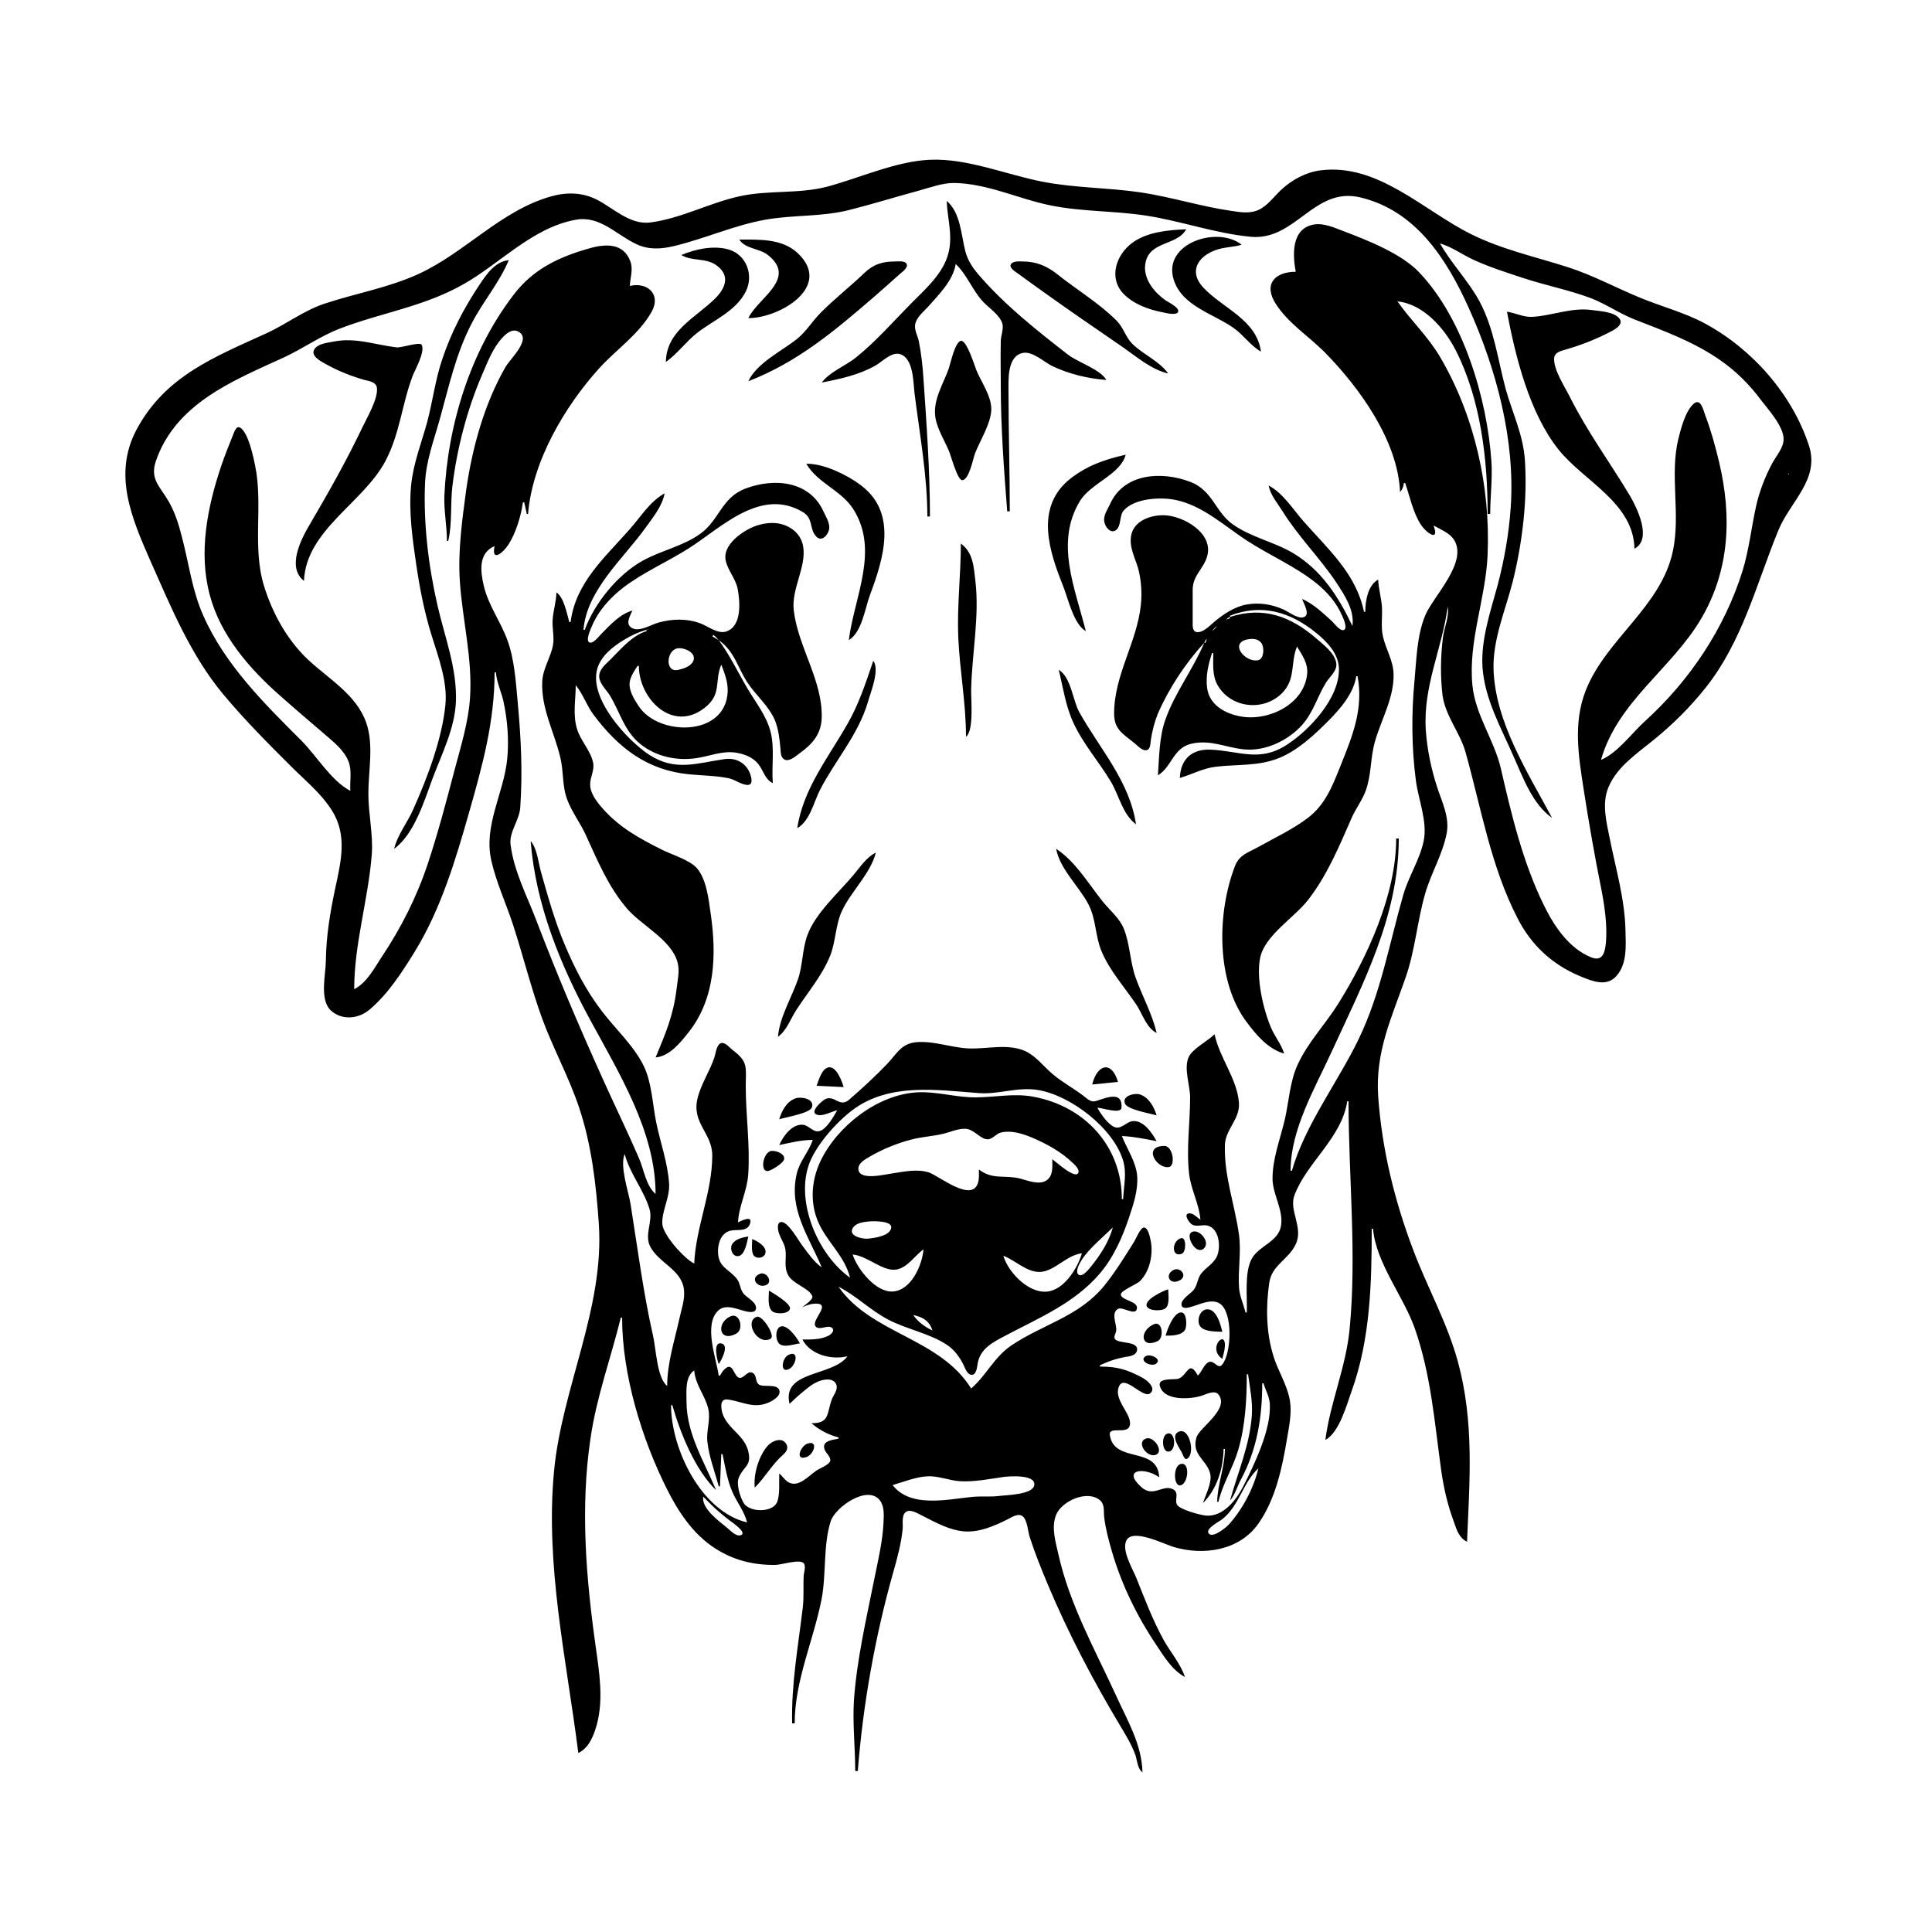 <?xml version="1.0" encoding="UTF-8"?>
<svg xmlns="http://www.w3.org/2000/svg" xmlns:xlink="http://www.w3.org/1999/xlink" width="1500pt" height="1500pt" viewBox="0 0 1500 1500" version="1.1">
<g id="surface1">
<path style=" stroke:none;fill-rule:nonzero;fill:rgb(0%,0%,0%);fill-opacity:1;" d="M 384 522 L 385 522 C 385.688 530 389.312 537.285 390.984 545 C 394 559.172 395.215 574.531 393.828 589 C 391.277 615.727 375.297 640.617 381.426 668 C 385.23 685.004 392.93 701.43 398.328 718 C 406.227 742.23 412.27 767.043 421 791 C 429.629 814.391 441.762 836.344 449.645 860 C 459.328 889.047 462.832 919.633 464.91 950 C 469.402 1015.566 436.309 1077.516 430.172 1142 C 423.184 1215.363 439.844 1288.551 449 1361 C 457.332 1357.102 461 1347.449 463.359 1339 C 468.629 1319.477 465.348 1298.676 462.574 1279 C 455 1225.367 450.461 1170.832 458.426 1117 C 463 1085.016 474.297 1054.277 482 1023 L 483 1023 C 483 1067.086 498.188 1117 517.754 1156 C 526.617 1173.727 538 1191 555 1202 C 569.34 1211.348 584.996 1215.199 602 1215 C 606.312 1215 621 1210.262 623.969 1213.645 C 625.887 1216 624.27 1220.352 624 1223 C 623.52 1231.359 624.281 1239.656 623.285 1248 C 619.621 1278.645 614.363 1307.098 615 1338 L 617 1338 C 617 1305 631.422 1274.078 637.801 1242 C 641.656 1222.613 638.977 1199.492 644.992 1181 C 648.539 1170.102 673.867 1152.277 683.297 1165.105 C 686.723 1169.766 686.199 1176.523 685.961 1182 C 685.328 1196.414 681.82 1211 679 1225 C 672.699 1256.508 665.289 1288 663 1320 C 661.84 1338.266 664 1356.711 664 1375 L 666 1375 C 670 1323.234 679.531 1270 693.711 1220 C 696.75 1209.289 699.754 1198.113 700.828 1187 C 701.199 1183.168 699.734 1176.387 703.434 1173.789 C 706.863 1171.379 712.883 1175.227 716 1176.758 C 726.426 1182 737 1188.098 749 1189 C 760.648 1189.707 771.824 1184.824 782 1179.754 C 785.32 1178.098 790.883 1174.203 794.297 1177.527 C 797.914 1181.047 798 1189.328 799.672 1194 C 803.648 1206.203 808.457 1218.164 813.426 1230 C 829.492 1268.297 849 1305.402 870.398 1341 C 874.641 1348.066 878.926 1355.188 881.656 1363 C 883 1367.266 883.199 1373.316 887 1376 C 886.551 1354.215 875 1335.242 866.309 1316 C 850 1280.492 830.371 1245.465 821.793 1207 C 819.57 1197.039 816 1186 820 1176 C 824.402 1165.445 843.898 1156.562 853.852 1164.652 C 857.977 1168.008 856.711 1173.328 857.285 1178 C 858.414 1187.18 860.836 1196.145 863.426 1205 C 870.855 1230.402 882.906 1255.098 897.672 1277 C 903.648 1286 910.285 1297 920 1302 C 916.336 1291.254 908.715 1282.828 903.312 1273 C 894.863 1257.621 888.695 1241.246 882.199 1225 C 879.359 1218 870.656 1203.703 874.523 1196 C 879.281 1186.387 903.75 1198.812 911 1201 C 934.277 1208 962.168 1204 976.957 1183 C 990.348 1164.051 995.492 1139.48 999.246 1117 C 1000.816 1107.59 1003 1097.547 1001.562 1088 C 999.539 1075.059 992 1064.363 988.438 1052 C 983 1034.172 982.777 1014.293 985.43 996 C 987.469 982 1000.461 978 1006 966 C 1012.188 953.094 1000.559 939.824 1004.996 928 C 1014.598 902.402 1041.73 883.504 1046 855 L 1047 855 C 1047 913.75 1053.488 973.57 1047.828 1032 C 1044.977 1061.473 1032.754 1089 1029 1118 C 1039.879 1112.035 1045.43 1091.066 1049.414 1080 C 1063.898 1039.77 1065 996.23 1065 954 L 1066 954 C 1068.316 980.539 1089.445 1006.121 1098.309 1031 C 1111 1067.078 1113.66 1103.52 1118.871 1141 C 1120.84 1155.172 1123.93 1168.582 1128.949 1182 C 1131 1188 1133 1194.102 1139 1197 C 1141 1149.289 1144.691 1104 1131.848 1057 C 1123.66 1027.094 1108.402 1000 1097.426 971 C 1082.699 932.285 1072.926 892.402 1070 851 C 1067.734 816.59 1080.309 790.531 1091.305 759 C 1098.629 738.004 1100.332 715.355 1106.426 694 C 1111 678 1120 663.527 1123.195 647 C 1125.594 634.465 1119.512 622.637 1115.746 611 C 1111.188 597 1108 581.777 1107 567 C 1104.742 532.738 1119.562 504 1124 471 C 1125.289 478.758 1121.254 487.23 1120.285 495 C 1118.441 509.812 1118.203 525.191 1120 540 C 1122.258 556 1133.551 568.746 1137.844 584 C 1150 627.387 1157.383 672.559 1178.258 713 C 1189 734 1205.297 749 1227 758 C 1235.977 761.715 1247 766.395 1254.785 758 C 1263.508 748.426 1262.289 734 1262 722 C 1261.457 698 1254.484 674.426 1249.801 651 C 1247.199 638.004 1243.434 623.777 1248.879 611 C 1255.641 595.137 1271 585 1284 574.391 C 1298.879 562.297 1312.25 549 1324.199 534 C 1352.715 498.211 1363.621 453.582 1380.602 412 C 1389.934 389.156 1413 372.371 1404.48 346 C 1391.527 306.254 1360.562 271.129 1324 251.309 C 1307.859 242.559 1289.887 238.016 1273 231 C 1254 223.148 1236.531 213.586 1217 207.344 C 1191.879 199.316 1165.738 193.598 1142 181.73 C 1105 163.289 1069.648 126.473 1025 132.289 C 1013.871 133.738 1003.191 139.562 995 147.094 C 989.312 152.32 984.191 159.805 977 163.031 C 970.25 166.059 963 164.742 956 163.73 C 932.383 160.324 909.586 153 886 149.426 C 860.406 145.641 834.453 146.008 809 141 C 780.93 135.477 750.93 122.773 722 124.039 C 695.684 125.191 667.41 138.152 642 145 C 620 150.621 597 147.539 575 152.211 C 551.258 157.23 529 169.613 505 172.711 C 489.309 174.727 476.859 162.066 464 155.32 C 452.59 149.332 440.234 149 428 152.43 C 388.902 163.41 361.273 196.035 325 212.691 C 301.672 223.402 276.238 227.719 252 235.75 C 235.895 241.082 222.312 251.68 207 258.691 C 166.926 277.039 128.715 291.668 106.309 333 C 87.266 368.133 102.328 402.5 117 436 C 132.953 471.762 147.992 508.625 173.285 539 C 190 559.098 208.477 577.566 227 596 C 237.699 606.648 249.355 616.086 257.562 629 C 269.969 648.52 264.695 669 260.211 690 C 256.25 708.629 253.223 727 252.996 746 C 252.867 757 247.887 776.277 257 784.66 C 265.719 792.484 278.605 791 287 783.785 C 301.457 771.539 312 755 321.938 739 C 342.508 705.461 353.719 667.535 364.422 630 C 374.746 593.785 384 560 384 522 M 1205 635 C 1186.379 600.02 1161 561 1159.594 520 C 1158.75 496.645 1169 473.348 1174.625 451 C 1182 421.121 1186 387.77 1183.91 357 C 1182.578 337.566 1174.219 320.504 1169 302 C 1162.91 279.199 1160 255.113 1148.691 234 C 1140 218 1126.988 204.773 1118 189 C 1127.262 191.668 1135.285 197.691 1144 201.691 C 1156.285 207.332 1169.191 211.414 1182 215.668 C 1199.492 221.477 1217.727 225 1235 231.426 C 1246.848 236 1257.223 243.344 1269 248 C 1307.559 263 1339.887 274.609 1366 309 C 1372 317 1384.789 330.59 1384.789 341 C 1384.789 347.746 1378.789 354.285 1375.781 360 C 1370.344 370.324 1365.941 381.602 1363.426 393 C 1359.719 409.785 1358 426.496 1352.973 443 C 1338.961 488.047 1311.77 528.539 1277 560.074 C 1266.684 569.434 1255.887 584.543 1243 590 C 1255.91 544.531 1297.996 519.297 1320.988 480 C 1343 442.34 1344.617 400.617 1334.766 359 C 1331.816 346.539 1328.344 334 1323.809 322 C 1322.508 318.562 1320.531 309 1315.207 313.297 C 1308.539 318.828 1305 333 1303 341 C 1296.266 369.27 1304.93 399.164 1298.789 428 C 1289.574 471.262 1247 496 1231.203 536 C 1221.246 561.137 1225.566 587.156 1229.574 613 C 1233.605 639 1238 664.176 1243.195 690 C 1245.82 703.383 1248 718.355 1246.828 732 C 1246 739.695 1244.27 747.008 1235 743.121 C 1217.918 736 1206.613 719 1198.758 703 C 1182.387 669.703 1173.602 633 1165.348 597 C 1160.203 574.586 1145.406 555.121 1143.172 532 C 1139.848 497.68 1153.477 465 1154.961 431 C 1157.273 378.172 1144.887 322.695 1117.988 277 C 1108.586 261.027 1095.477 249 1085 234 C 1105.195 236.023 1121.652 255.105 1130.242 272 C 1149.672 310.199 1155 356.723 1155 399 L 1157 399 C 1157 385.332 1158.848 371.707 1157.91 358 C 1154.57 309.219 1136 247.059 1101.574 211.172 C 1087.715 196.73 1061.543 186.484 1043 179.426 C 1035.906 176.723 1027.766 173 1020 174.328 C 1002.461 177.469 1003.555 198 1006 211 C 989.785 211.004 980.672 220.664 990.551 236 C 1000.387 251.277 1016.453 261.215 1028.984 274 C 1055.629 301.18 1085.289 342.238 1087 382 C 1088.953 379.77 1089.539 378 1090 375 L 1091 375 C 1094.531 385.438 1097 397.617 1102.949 407 C 1107.191 413.758 1117.961 421.266 1113 408 C 1117.879 410.703 1124.914 413.613 1128.273 418.184 C 1141 435.645 1112.535 463 1106.453 478 C 1099.941 494.074 1099.789 512.004 1098.172 529 C 1095.762 554.297 1095.969 580.801 1099.281 606 C 1101.23 620.812 1108.469 638.203 1105.332 653 C 1102.223 667.652 1093.535 680.598 1089.426 695 C 1078.66 732.727 1071.969 771.395 1054.742 807 C 1038.629 840.301 1013.266 873.363 1003 909 L 1002 909 C 1002 877 1020.68 845.34 1033.691 817 C 1058.219 763.582 1086 711.242 1086 651 L 1084 651 C 1083.973 694.5 1061.66 742.828 1039.188 779 C 1029 795.363 1015.297 809.27 1007.312 827 C 1001.418 840.082 1000.699 855.129 997.574 869 C 994 884.285 987.711 900.094 988 916 C 988.445 928 996.723 940 994.527 952 C 992.305 964.215 977.812 967 972 977 C 965.918 987.82 968.523 1007 968 1019 L 967 1019 C 965.477 1012.566 962.559 1006.707 962 1000 C 961 986 963.898 972.109 961.867 958 C 958.496 934.551 950.301 913.051 951 889 C 951.383 876.59 962.949 869.016 961.906 856 C 960.418 837.395 946.773 821.234 943 803 C 937.797 808.199 925.41 814.461 922.742 821.043 C 919 830 924 842.703 924 852 C 924 871.727 921 891.348 923.176 911 C 924.52 923.363 931 934.504 932 947 C 929.684 945.426 926.23 941.66 923.191 942.035 C 918.434 942.625 923.391 949.211 925 950.395 C 929 953.098 933.699 950.324 937.984 951.656 C 946.574 954.328 947.918 967.781 944.992 975 C 942.535 981.059 936.207 984 932.43 989.004 C 929.539 993 929.676 998.008 926.57 1001.715 C 924.254 1004.484 916 1009.281 917.461 1013.668 C 918.383 1016.617 923 1015.113 925 1014.57 C 931.48 1012.797 940.398 1008 946.895 1012 C 957.438 1018.539 956.223 1051 948.789 1059.621 C 945.668 1063.258 942.789 1056.305 939 1057.348 C 935 1058.461 933 1065.352 930 1068 C 923 1055 921.863 1068.188 914.891 1070.426 C 911.641 1071.473 898.703 1069.398 900.496 1076.039 C 903.715 1088 924.488 1086.375 933 1083.641 C 936.301 1082.582 943 1079 945.973 1082.602 C 954.953 1094.023 931.285 1108.203 928.941 1116 C 924.875 1129.543 936.852 1133.27 939.551 1144.004 C 941.312 1151.004 936 1160.449 934 1167 C 944.867 1156.035 949.684 1140.355 950 1125 L 951 1125 C 950.961 1139 945.285 1152.148 945 1166 L 946 1166 C 949.223 1152.086 957.211 1139.715 961.277 1126 C 966.855 1107.203 968 1086.48 968 1067 L 969 1067 C 970.457 1077.824 972.668 1088 971.91 1099 C 970.352 1121.727 961 1143.305 955 1165 C 958.836 1160.656 960.547 1154.141 963.309 1149 C 975.973 1125.43 980 1100.41 980 1074 L 981 1074 C 982.527 1079.344 985.574 1084.348 985.891 1090 C 987 1109.809 974 1136.758 965.242 1154 C 959.871 1164.559 949.531 1178.043 936 1176.66 C 931.562 1176.207 916.527 1172.148 914 1168.484 C 911.516 1164.758 915.977 1159 910.773 1156.273 C 902.75 1152.164 895.402 1163 886.184 1154.609 C 870.359 1140.465 889.32 1139 900 1147 C 898.867 1122.238 865 1136.676 861.656 1114.109 C 860.637 1107.277 874.277 1113.355 876.785 1107.773 C 880.711 1099.016 863.742 1087.242 868.895 1076.164 C 873.297 1066.695 887.91 1087 893.383 1081.469 C 897.66 1077.238 890.211 1071.414 887 1069.68 C 875.199 1063.297 867.367 1061 854 1061 L 854 1060 C 862 1056.234 868.262 1054.328 877 1053 C 879.262 1052.473 881.957 1051.422 882.652 1049 C 885 1040.48 867.395 1043.766 865.441 1039.258 C 864.656 1037.445 866.434 1035 866.637 1033 C 867.176 1028.199 862.184 1019.129 868.227 1016.133 C 871.535 1014.492 881 1021.336 882.539 1016.68 C 884.715 1010.02 870.207 1009.801 870.207 1005 C 870.207 1002.012 882.598 997.047 884.895 994.816 C 892.789 987.156 895.574 973.52 893.332 963 C 892.844 960.707 891.422 953.055 888.176 953.055 C 885.328 953.055 881.898 962 880.574 964 C 873.371 975.57 866 987.402 857.539 998 C 837.801 1022.328 809.758 1028 785 1044.746 C 771.789 1053.738 765.578 1068.148 754 1078 C 729.312 1038.488 676.652 1035.824 651 999 C 664.891 1006 676 1017.566 690 1024.742 C 704.359 1032.152 721.504 1035.156 735 1044 C 740.652 1047.656 744.672 1053.09 747.742 1059 C 749 1061.531 750.742 1067 754 1067.367 C 757.617 1068 758.52 1062.426 758.828 1060 C 760.469 1047.191 770.359 1042.395 781 1036.781 C 806.785 1023.176 834.281 1011.691 853.699 989 C 864.547 976.324 871.457 960.684 876.668 945 C 880 935 883.703 924 882.91 913 C 882 902 875 892.047 871 882 C 880 882.391 889 884.273 898 886 C 894.438 879.609 887.652 869.258 879 870.488 C 874.602 871.113 870.699 876.566 866 875.289 C 860.754 873.805 854.426 864.676 852 860 C 855.625 860.074 870.402 865.27 870.742 860 C 871.746 844.223 853.68 855.121 849 855.133 C 845.938 855.141 843.27 852.371 841 850.652 C 833.199 844.754 824.441 840.07 817 833.699 C 810 827.777 804.5 820 796 816.055 C 782.297 810 766.438 814.594 752 814 C 738.832 813.383 726.324 808.449 713 809.039 C 699.984 809.613 696.844 817.445 688.816 826 C 679.973 835.234 668.852 845.582 659 854 C 651.859 860 647.941 850.172 641 853.223 C 638.504 854.32 628 863.414 634.273 865.445 C 638.824 867 645.531 863.031 650 862 C 647.281 866.77 641.691 877 635.961 878.254 C 631.57 879.285 628 874.043 624 873.348 C 615.199 872 607.98 882.184 605 889 C 613.625 887.223 622 885.074 631 885 C 628 894.285 620.961 901.301 618.652 911 C 612 938.711 627.879 959.812 638 984 C 631.773 979.578 627.418 973.059 622.871 967 C 620 963.262 611.617 948 606.289 948.77 C 602.918 949.297 603.98 955 604.613 957 C 605.965 961.492 609 965.293 609.785 970 C 610.855 977.016 608.328 983.363 611.914 990 C 615.742 997.078 628.238 1000 630.652 1006.332 C 631.641 1009 624.609 1013.188 623 1015 C 624.68 1014.156 626.203 1013.414 628 1013 C 629.309 1012.57 630.668 1012.266 632 1012.18 C 646.816 1011.219 630 1024.41 633 1029.477 C 635.672 1033.723 642.863 1028 646 1031.027 C 648.57 1033.363 644.852 1036.277 642.953 1037.195 C 636.859 1040.148 629.59 1040 623 1040 C 629.285 1052 645.652 1056 658 1053 C 646.219 1069 606.77 1063.832 613 1090 C 617 1086 621.484 1082.078 626 1078.465 C 628.492 1076.469 631 1074.59 634 1073.137 C 638.203 1071.004 647.242 1069.016 649.352 1075.109 C 650.77 1079.195 646.859 1083.355 645.609 1087 C 641.836 1098 644 1105 630 1105 C 636 1110.199 643.254 1114 651 1116 L 651 1117 C 646 1118 637.238 1118.73 640.473 1126 C 641.5 1128.309 645.426 1131.613 644.539 1134.363 C 643.574 1137.352 636.5 1140 634 1141.672 C 628 1145.613 620 1155.289 612.184 1150.82 C 609.371 1149.234 607.488 1146.047 605 1144 C 604.746 1150 605.789 1161.809 602.973 1167 C 598.703 1174.598 581.777 1174.051 577.418 1167 C 574.645 1162.344 571.449 1152.398 573.605 1147.184 C 577.246 1138.363 583.707 1138.285 581 1127 C 577.707 1112.172 560 1107.734 560 1091.02 C 560.168 1087.824 561.793 1086.156 565 1086.574 C 575.91 1088 584.719 1093.824 596 1089.234 C 599.195 1088 605.812 1084.41 605.23 1080.133 C 604.359 1073.762 592.973 1077.406 589.316 1075 C 586.168 1073 587.801 1068 584.566 1066 C 580.598 1063.59 578 1069.82 574.512 1069.793 C 569.281 1069.754 569.551 1055.199 561.648 1064.02 C 560.617 1065.168 559.82 1066.711 559 1068 L 558 1068 C 556.23 1055 546 1028.648 557.559 1017.574 C 563.371 1012 572.527 1016.598 579 1018.102 C 581.43 1018.664 586.535 1019.617 586.965 1016 C 587.52 1011 580 1007.598 577.434 1004.535 C 574.543 1001.277 574.895 996.621 572.297 993.184 C 566 985 557.742 984.387 557.457 972 C 557.301 965.309 559.887 957.285 567 955.531 C 572 954.277 580.262 956.695 582.34 950 C 584.512 943 575.387 948 573 949 C 573.566 936.598 580 924.781 580.91 912 C 582.484 889.004 578.965 866 579 843 C 579 829.035 581.176 824.441 569 815.391 C 566.723 813.699 563.41 809.316 560.227 809.77 C 556.398 810.316 555.609 818.129 554.645 821 C 550.961 832 544.184 841.664 541.504 853 C 537 872 552.973 879.809 553 897 C 553 925.719 540.223 952.578 539 981 C 531.449 977.477 514.473 958.594 514.203 950 C 513.879 939.676 520.168 929.77 519.484 919 C 518.453 902.645 512.605 887 509.398 871 C 506.66 857.336 506 840.633 500 828 C 492.492 812.336 477.75 798.777 467.234 785 C 455 769.016 446 751.445 438.285 733 C 430.777 715.262 425.539 696.492 420.289 678 C 418 670.391 417.246 659.008 412 653 C 415.879 702.152 435 749.18 458.309 792 C 480.52 833.059 508.996 878.762 509 927 C 501.398 920.484 500 908 496 899 C 487 878.172 477 857.73 467.695 837 C 449.582 796.824 432.246 756.195 416.574 715 C 409.176 695.551 399.168 677 396.434 656 C 395 646.098 403.195 637.148 403.91 627 C 405.855 599.391 404.48 572.496 401.926 545 C 400.445 529.078 399.453 512.152 393.945 497 C 388.73 482.648 379.191 470 375.652 455 C 372.945 443.543 371.258 429.398 384 424 C 381.273 436.578 390.395 429.508 394.613 423 C 400.629 413.711 404.398 401 406 390 L 407 390 L 409 399 L 410 399 C 413.238 358.297 438.461 315.527 465.172 286 C 478.551 271.207 496 259.734 505.957 242 C 513.445 228.617 502.715 218.734 489 222 C 489.273 215.609 491.727 209.258 489.441 203 C 484.18 188.609 470.316 189.227 458 192.711 C 434 199.469 414 208.781 398.652 229 C 364.941 273.16 347.527 330 345 385 C 344.598 396.551 347 408.395 347 420 L 348 420 C 351.223 406.461 349.551 391 351.285 377 C 354.93 347.695 362.605 318.141 374.281 291 C 378.617 281 382.559 270.223 390.184 262.043 C 393 259 397.527 255.16 401.98 257.223 C 413.711 262.645 396 278.648 392.426 285 C 376 313.633 366.699 347.504 362 380 C 358.863 403.25 355.477 427.473 357 451 C 359 481.32 367 511.445 364.91 542 C 363.605 561.074 357.719 579.617 352.883 598 C 346.445 622.488 340 647 332 671 C 323.445 696.668 311.328 720.508 296.332 743 C 290.402 752 284.805 763 275 768 C 275 732.523 286 698.223 288.676 663 C 289.789 648 285.926 631.363 286 616 C 286 598.223 290.383 578.246 284.301 561 C 276.59 539.129 255 527.039 239 512 C 222.766 496.605 211.562 476.145 205 455 C 195.691 424.82 204.328 392.676 198.191 362 C 196.82 355.141 192.809 335.66 186.406 332 C 183.355 330.141 181.562 336.145 180.801 338 C 177.531 346 174.391 354 171.668 362 C 161 393.82 154 429 162.883 462 C 171 493 193.504 519 217 539.715 C 228.574 550 240.32 560 252 570 C 258.918 576 266.988 582.262 270.52 591 C 273.422 598.191 271.48 606.473 272 614 C 257.266 606.352 245.738 586.738 234 575 C 205 546.094 174.66 516 157.863 478 C 149 458.27 146.559 436.703 141 416 C 138.664 406.68 135.633 397.375 130.77 389 C 124.172 377.641 116.285 372 121 358 C 136.391 313.293 180.777 295.652 220 277.691 C 235 270.82 248.535 261 264 255.066 C 296 242.82 328.672 238.168 359 221.141 C 388 205 413.172 176.703 447 170.617 C 465.891 167.219 478.297 182.184 494 189.512 C 503.48 194 513 193.477 523 191.117 C 547 185.426 569.688 175 594 170.613 C 615.535 166.73 637.668 168.449 659 163.129 C 677 158.602 694.941 153 713 148.117 C 722 145.699 731.422 142 741 142.055 C 766.953 142.555 790.891 154.5 816 159.551 C 840.383 164.457 865.461 163.617 890 167.426 C 917.242 171.648 943.453 181.207 971 183.828 C 1005.895 187.152 1020 144.793 1056 153.234 C 1099.227 163.414 1123.336 201.352 1140.305 239 C 1161.836 286.762 1176.496 341.637 1172.91 394 C 1171.523 414.25 1168 434.398 1162.848 454 C 1157.328 474.398 1149.621 496.57 1151 518 C 1152.793 543 1165.293 564.711 1175 587 C 1182.477 603.605 1189.586 624.113 1205 635 M 735 156 C 735.652 171.152 740.625 185 735.301 200 C 730.211 214.367 717.438 225.441 707 236 C 693.184 250 680.359 264.773 665 277.195 C 656.773 284 644.234 288.605 638 297 C 652.477 294.191 667 291.066 680 283.664 C 685 280.727 692.449 272.781 698.984 275 C 709.215 278.352 709 296.41 710 305 C 713.906 336.324 720 369.496 720 401 L 722 401 C 722 365 719.371 329 716.91 293 C 716.27 283.668 715.215 274.191 713.387 265 C 712.566 261 709.805 256.234 710.512 252 C 711.453 246.355 717 242.047 720.715 238 C 728.926 228.656 740 217.793 742 205 C 750.461 212.816 755 225.324 763 234 C 767.664 239 776 244.395 778.168 251 C 779.484 255.223 777 260.633 777 265 C 776.738 276.32 777 287.676 777 299 C 777 331.457 779.449 364.66 782 397 L 784 397 C 784 366 783 335.059 783 304 C 783 294.793 781.844 276.664 794 274.039 C 801.613 272.395 810.594 281.137 817 284.215 C 829.73 290.336 844.941 294 859 295 C 854.336 286.785 836.844 281.301 829 275.207 C 805.266 256.773 781.172 237.672 761.285 215 C 755.953 209 751.531 203 749.477 195 C 746.215 182.391 745.762 165 735 156 M 921 178 C 907 178.602 890.621 180 879 188.609 C 866.676 197.766 860.441 215.555 872.184 228 C 880 236.141 892 240.48 903 242.539 C 905.312 243 913.316 245.141 914.652 242.152 C 916 238.777 906.996 234.637 905 233.23 C 896.719 227.398 888.504 217.801 889 207 C 890.254 186.504 913.59 191.508 921 178 M 979 273 C 975.598 248 949.379 239.578 934 223 C 922.871 210.824 929.809 199.184 944 194.09 C 950.531 191.746 957.477 192 964 190 C 945.191 175.023 902.484 189 911.223 217 C 917.688 237.77 942 243.41 958 254.789 C 965.594 260.238 970.832 268.277 979 273 M 574 186 C 578.402 193.176 589.426 192.777 595.91 197.789 C 619.598 216.094 588.25 231.453 581 247 C 605.418 247 647.305 222.27 618.961 196.184 C 606.965 185.145 589 186 574 186 M 529 198 C 537 203 547.703 200 555.996 205.801 C 567.227 213.754 563.492 223.609 554.984 232 C 539.961 246.715 517.199 257.078 517 281 C 525.938 274.703 532.41 265.438 541 258.668 C 553.949 248.465 571.578 241.594 579.18 226 C 585.191 213.664 579.711 198 566 193.785 C 554.406 190.297 539.902 193.309 529 198 M 306 659 C 321.691 647.707 329.523 621.449 336 604 C 343.172 585 353 565.691 353.961 545 C 355 519.191 345.324 494.754 339.652 470 C 332.633 439.379 328.664 406.418 330 375 C 330.805 357.551 336.945 341.656 341.574 325 C 348.609 299.695 354 274.535 366.258 251 C 374.941 234.18 387.695 219.547 395 202 C 384.344 203.098 377.848 212.75 372.332 221 C 360.18 239.188 350.234 258.215 343.332 279 C 338 294.727 336 311.059 331.848 327 C 327.352 343.637 320.824 359.699 319.172 377 C 317.219 397.438 320.297 418.809 323.273 439 C 325.957 457.238 329.551 475.379 335 493 C 340.262 510 347.539 529.039 345.828 547 C 343.316 573.41 331.84 603.797 321 628 C 316.531 638.422 308.645 648 306 659 M 581 296 C 618.98 281.266 647.578 257.254 678 231 C 685 225 691.992 218.613 698.996 212.426 C 700.715 211 705.418 207.598 703.824 204.742 C 702.445 202.273 697.293 203.004 695 203 C 685.223 203 678.188 205.121 671 212.012 C 659.918 222.633 647.805 232.066 637 243 C 630.645 249.438 626 257.273 618.996 263 C 607 272.645 587.699 281.637 581 296 M 907 290 C 899.895 280.121 887.621 275.344 879 266.828 C 873.91 261.641 872.273 254.332 866.984 249.016 C 853.414 235.371 836 225 821 213.004 C 812.789 206.508 804.562 203 794 203.004 C 791.496 203.004 786.797 202.484 785 205 C 782.977 207.75 788.199 210.82 790 212.141 C 797.297 217.477 804.637 222.758 812 228 C 831.523 242 851.27 255.426 871 269.027 C 882.203 276.746 893.473 286.785 907 290 M 1170 242 C 1176.605 277.055 1187.461 320.73 1210 349 C 1229.633 373.617 1268.266 390.301 1269 426 C 1282.984 418.73 1271 394.395 1265.547 385 C 1250 359.078 1232.289 335.078 1218.754 308 C 1214.953 300.398 1205.953 286.715 1206.648 278.02 C 1207 273.359 1212.359 272.344 1216 271.289 C 1227 268.07 1237.652 264 1248 258.754 C 1251.484 257 1261.316 252.707 1257.352 247.391 C 1253.324 242 1242 241.594 1236 240.73 C 1220.309 238.492 1205.523 245 1190 246 C 1182.723 246.398 1176.969 243.043 1170 242 M 746 264.633 C 741.492 265.488 738 282 736.656 286 C 732.34 298.203 724.172 310.492 726.215 324 C 727.523 332.672 733.262 342 736.719 350 C 738.184 353.406 743.352 372.793 747 372.793 C 752.414 372.793 755.492 356 757 352 C 760.84 342.164 769.461 328.555 769.641 318 C 769.816 307.801 762.18 297.062 758.281 288 C 756.742 284.422 750.625 263.785 746 264.633 M 236 451 C 237.703 411.445 282 390.516 299.219 358 C 310.434 336.758 312 314.051 320.32 292 C 322.227 287 330.344 273.023 327.355 267.645 C 326 265.215 311.5 270.125 308 269.715 C 291.203 267.73 276 261.793 259 265.199 C 254.586 266.078 247.664 266.672 244.609 270.418 C 240 276 249.176 280.586 253 282.688 C 262.473 288 272.578 292 283 295 C 286.52 295.82 292 296.539 292.637 301.043 C 293.695 309.609 284.875 324.387 281.254 332 C 269 357.777 255 382.434 240.602 407 C 233.797 418.508 222.406 440.324 236 451 M 843 490 C 834.887 457.082 818.812 421.266 838.465 389 C 847 375 870 368.445 874 353 C 864.586 355.156 854.703 358.027 846 362.258 C 839.953 365.199 834 369 829 373.301 C 803.758 395.469 814.82 428.531 825.398 455 C 829.27 464.684 833.582 484.656 843 490 M 626 360 C 634.617 375 652.891 380.465 662.301 395 C 683 427.168 663.285 463.262 659 497 C 669.223 490.797 671.512 472.469 675.426 462 C 685.793 434.266 697 398.797 669 377.234 C 662.863 372.523 656 368.617 649 365.578 C 641.562 362.395 634 360.066 626 360 M 1390 365 L 1389 366 L 1390 365 M 1388.668 367.668 C 1388.723 367.723 1388.777 368.777 1388.332 368.332 C 1388.277 368.277 1388.223 367.223 1388.668 367.668 M 1011 465 C 1011.996 468.457 1017.902 477.578 1011.902 479.266 C 1007.328 480.551 1000 474.625 996 473 C 987.234 469.121 977.434 467.637 968 469.32 C 958.605 471 950.184 476.625 943 482.586 C 939.617 485.395 934 491.57 929 490.727 C 925.629 490.125 926 485.66 926 483 C 925.941 474.668 925.988 466.332 926 458 C 926 446.137 934.965 441.57 937.465 431 C 941.609 413.477 918.582 400.516 904 400.043 C 893.859 399.715 880.895 404 878.395 415 C 876.305 424.281 881 432.395 883.57 441 C 886 450 886.723 459.77 885.828 469 C 882.977 498.492 864.988 523.797 865 554 C 865 566.613 872 569.73 881 577.145 C 883.215 579 887.949 584.184 891.258 582 C 893.383 580.461 893.227 576.258 893.59 574 C 894.711 567.055 896.379 560.473 899 554 C 907.578 534.305 920.52 514.77 935 499 C 926.418 519.5 912 538.031 904.699 559 C 900 572.188 900 588.148 899 602 C 910 595.262 910.637 580.773 925 577.43 C 940 574 951.387 580.391 966 581.828 C 982.324 583.434 1000 575 1010.824 563 C 1019.641 553.242 1022.715 541 1029.469 530 C 1032.258 525.496 1038.25 521 1037.5 515 C 1036.5 507.199 1027.465 500.473 1022 495.719 C 1002 478.406 980.719 470.633 955 479 L 955 478 C 979.562 468.473 1001.719 475 1022 491.465 C 1030.41 498.359 1039.191 507.438 1039.539 519 C 1040.23 541.832 1016.562 567.012 999 578.301 C 977.93 592 962.379 583.027 940 582.039 C 925.527 581.398 916.645 589.172 916 604 C 925.766 601.188 933.625 596.527 944 595.285 C 960.574 593.305 977 595 993 588.547 C 1007.441 582.691 1020 571 1031 560 C 1040.297 550.672 1050.977 538.504 1053 525 L 1054 525 C 1058.77 550.598 1049.98 571.555 1040.602 595 C 1034.379 610.559 1028.836 625 1015 635.336 C 1003.344 644.074 989.676 650.461 977 657.574 C 969.621 661.719 962.449 663.402 959 672 C 944.84 708.184 943.836 762.082 968.234 794 C 975.766 804 984.656 814.438 997 818 C 994.879 810.789 989.832 805 986.871 798 C 980.695 783.621 974.941 758.547 978.527 743 C 982.484 726 1004.793 712.461 1015.34 699 C 1030.434 679.73 1039.652 657.223 1049.426 635 C 1052.602 627.773 1057.574 621.422 1060.305 614 C 1064.812 601.738 1063.898 588.504 1067.43 576 C 1072.332 558.617 1082.555 541.578 1081.957 523 C 1081.621 512.59 1075.914 504 1073.68 494 C 1071.992 486.539 1073.434 478.578 1072.91 471 C 1072.426 464 1070.305 457.086 1070 450 C 1062 454.355 1060 466.676 1060 475 L 1059 475 C 1052.879 445.422 1031.352 426.656 1012.285 405 C 1004 395.664 996.238 382.828 985 377 C 986.352 384.488 991.863 390.652 995.809 397 C 1007.965 416.559 1024.613 433 1037.332 452 C 1043.863 462 1051.762 473.648 1050 486 C 1039.262 463.34 1026 442.656 1004 429.453 C 989 420.566 971 417.062 957 407 C 943.309 397.156 941.574 380.715 924 374.066 C 901.492 365.551 872.762 367.609 862 391 C 859.938 395.746 856 400.449 857.586 406 C 858.445 409.266 861.883 414 865.773 412 C 870.824 409.355 868.824 400.383 872.434 396.328 C 881 386.68 901.391 385.742 913 388.211 C 933.938 392.664 950.535 408.258 968 419.656 C 985.734 431.23 1005.383 439.488 1022 452.809 C 1030.336 459.488 1037.812 468.125 1042 478 C 1042.883 479.738 1046.836 488.504 1043 489.23 C 1040.172 489.801 1035.883 484 1034 482.172 C 1026.902 475.758 1019.887 469 1011 465 M 1388 370 L 1387 371 L 1388 370 M 454 489 L 453 489 C 455.523 458.086 484 433.699 501 410 C 506.691 402.02 514.242 393 516 383 C 504.277 389.68 497.586 401.145 488.832 411 C 469.438 433 446.875 452.496 443 483 L 442 483 C 440.172 476.605 437.789 463.527 432 460 C 431.848 467.445 429.363 474.57 429 482 C 428.77 488.195 430.449 495 429.316 501 C 427.508 510.641 421.492 519.047 421 529 C 420 550.027 430.266 568.086 435 588 C 437.742 599 436.336 610.453 440.465 621 C 444 630.438 450.453 638.773 454.691 648 C 463.949 668.164 471.938 687.812 486.438 705 C 497.719 718.363 521.297 729.574 526 747 C 527.957 754 526 761.09 525.285 768 C 522.781 788.309 516.781 802.406 509 821 C 520 820 528.566 809.195 534.984 801 C 555.316 775.051 556.363 741.262 551.867 710 C 550.27 699 548.73 683.078 541.211 674.215 C 535.707 667.727 521.695 663.602 514 659.754 C 496.828 651.164 481 642.531 468.176 628 C 463.66 623 458.199 616.152 458.188 609 C 458.176 603.141 461.77 598 460.469 592 C 458.406 582.531 450.859 575.23 448 566 C 444.574 554.66 447 543.539 447 532 C 452.734 539 455.461 547.77 460.898 555 C 480.348 581 502.703 598 535 601.168 C 545.277 602.195 555.852 602.148 566 604.285 C 570.582 605.254 576.328 609.719 580.852 609.406 C 583.762 609.207 583.715 606.172 583.301 604 C 581.402 594.059 572.922 588 563 589.301 C 541.246 592.398 524.395 599.234 504 586 C 486.703 574.59 456.875 542.094 463.785 519 C 466.727 509.172 475.652 502.242 484 497.066 C 489.566 493.613 495.68 490.727 502 489 L 502 490 C 490.883 493.297 481.945 504.043 474 512 C 470.691 515.312 465.871 519.02 465.273 524 C 464.543 530.086 470.637 535.238 473.535 540 C 481.43 553 484.668 567.512 497 577.531 C 509 587.387 525.691 591 541 588.562 C 551.352 587 561.348 582.547 572 584.465 C 578.352 585.609 584.449 588 588.609 593.016 C 592.766 598.152 593.727 605 600 608 C 598.953 594.762 601.578 581.121 598.238 568 C 595 555.648 587 545.758 580.605 535 C 572.965 522.16 566.949 509.086 558 497 C 570.453 505.773 572.523 518.164 580.363 530 C 586.945 540 596.836 548 601.535 559 C 604.438 566 605.223 573.617 605.926 581 C 606.199 584 606 588.332 609.277 589.785 C 613 591.562 618.18 586.734 621 584.707 C 630.93 577.57 637.691 569.734 637.984 557 C 638.648 528.039 619.695 502.516 616.285 474 C 614.242 457 626.379 440.086 623.527 424 C 621.527 412.715 610.902 406.16 600 406.02 C 594.465 406 589 407.211 584 409.441 C 575 413.363 561 423.645 563.406 435 C 564.941 442.727 571 449 572.688 457 C 574.586 467 576.18 486 564 490.242 C 557.469 492.578 549.82 486.266 544 484.066 C 533.371 480.047 521.824 480.375 511 483.43 C 505.504 485 496.742 490.629 491 487.781 C 484.941 484.719 489.168 478.406 491 474 C 481 477 474 485 467 492 C 465.309 493.688 460.555 500.098 457.645 498.793 C 454.34 497.312 458.742 488.074 459.617 486 C 464.637 474.047 473.777 464 484 456.129 C 499.809 444.105 518.293 436.207 535 425.562 C 559.934 409.68 590.406 378.348 623 397.363 C 631.852 402.527 628 410.375 633.727 416.551 C 638.195 421.383 643.602 414.516 643.848 410 C 644 405.301 641.188 401.098 639.309 397 C 628.559 373.586 601.664 370.789 579 379.23 C 560.215 386.227 558.559 403.613 544 414.215 C 530.508 424.039 513.492 427.301 499 435.312 C 479.66 446.004 461.551 468.254 454 489 M 746 422 C 746 446.387 742.969 470.539 744 495 C 745.168 520.789 750 546.098 750 572 C 756.281 567.219 753.812 543 754 535 C 754.652 507.562 760.547 478.262 757.285 451 C 755.988 440.172 755.629 429 746 422 M 955 479 L 955 480 L 952 481 C 953.223 479.805 953.422 479.684 955 479 M 945 486 C 943.672 487.754 942.754 488.672 941 490 C 942.328 488.246 943.246 487.328 945 486 M 507 487 L 506 488 L 507 487 M 503 488.332 L 503.332 488.668 C 502.84 488.832 502.227 488.332 503 488.332 M 453 489 L 452 490 L 453 489 M 554 493 C 555.609 494.328 556.699 495.383 558 497 L 553 494 L 554 493 M 937 496 L 936 499 L 935 499 C 935.684 497.422 935.805 497.223 937 496 M 969 496.328 C 973 495.602 977.648 496.055 979.82 500.059 C 981.574 503.293 981.344 511.645 976.773 512.59 C 966.746 514.66 953.77 499.055 969 496.328 M 1007 502 C 1010.953 508.457 1015.633 515.074 1014.895 523 C 1012.648 547.172 984.246 560.266 963 556.195 C 951 554 938.84 547.254 937.184 534 C 936 524.664 938.184 515.809 941 507 L 942 507 C 942 515.422 941 524.391 945.367 532 C 955.496 549.664 980.363 552.531 994.824 538.699 C 1006.406 527.625 1001.668 514.703 1007 502 M 526 503.383 C 531.348 502.508 541.691 507 537.957 513.812 C 535.953 517.512 529.91 519.523 526 520.18 C 516.18 522 517.359 504.805 526 503.383 M 678 513 C 672.414 529.512 666.805 546.824 658 562 C 643.367 587.812 623.508 612.473 619 643 C 628.988 637.215 631.785 622.621 636.785 613 C 648.727 590.02 666.434 570.266 673.855 545 C 676 537.289 683.242 520 678 513 M 560 516 C 562.633 522.828 565.262 529.551 564.961 537 C 563.531 572.195 511 571.828 495.699 548 C 492.262 542.695 487.715 535.602 489 529 C 489.887 524.594 492.574 520.68 495 517 L 496 517 C 496 542.395 522 569.121 547 549.609 C 560.703 539 554.492 529.125 560 516 M 822 520 C 825.438 534 827.238 547.746 833.309 561 C 840.969 577.73 853.215 591.305 862.547 607 C 868.906 617.695 871.598 632.32 882 640 C 877 606.465 853.84 581.359 838 553 C 832.758 543.523 831.715 526 822 520 M 820 659 C 822.797 674.676 837.773 688.156 845 702 C 851 713.297 850.242 726.289 855 738 C 861.363 753.582 873 766.168 882.254 780 C 886.965 787.047 890 798 898 802 C 894.527 787 886.832 773.434 881.691 759 C 877.336 746.77 877.301 732.793 872.52 721 C 869.203 712.824 861.621 706.762 856.199 700 C 844.953 686 835.246 669.086 820 659 M 604 805 C 611 799.801 613.711 791.125 618.344 784 C 627.352 770.152 638.277 757.477 644.547 742 C 649 730.684 648.609 718.031 653.781 707 C 660.879 692 675.922 678.141 680 662 C 673 665.273 667.789 673.168 662.922 679 C 651.406 692.793 633 709.059 626.879 726 C 622.75 737.219 623.371 749.582 619.309 761 C 614.258 775.195 605.324 789.816 604 805 M 848 842 L 868 840 C 863 823.016 851.754 826.352 848 842 M 634 843 L 655 844 C 653.734 839.609 649.309 827.266 643 828.754 C 637.926 830 635.652 838.734 634 843 M 872 931 L 871 931 C 871 890.199 842.523 858.797 802 851.426 C 786.719 848.645 772.246 852 757 852 C 742 852 726.906 847.25 712 848.094 C 681.473 849.824 650.367 874.035 637.258 901 C 629.27 917.434 628.434 936.738 637.312 953 C 644.926 967 655.891 976.152 660 992 C 635.41 974.633 618 934.273 627.75 905 C 632.727 889.82 649.359 871.211 662 861.762 C 690.355 840.559 727.223 846.242 760 848.676 C 775.562 849.828 790.254 843.633 806 846.285 C 831.477 850.582 864.477 876 871.957 901 C 875 911.352 872.445 920.582 872 931 M 898 866 C 896 859.387 891.984 852 885 849.707 C 881 848.41 871 850.688 873.406 856.773 C 875.293 861.59 893 864.395 898 866 M 605 869 C 609.82 867.43 628.742 864.371 630.34 859.773 C 632.645 853.133 622.238 851.344 618 852.652 C 610.988 854.82 606.902 862.414 605 869 M 817 900 C 817 905.508 817.855 912.539 812.785 916.258 C 807 920.441 797.988 916.574 792 915.016 C 779.961 912 770.84 916.266 760 908 C 760 911 760.262 914.09 759.656 917 C 755.848 935.293 729 912.73 721 910.223 C 712 907.434 702 909.613 693 911 C 687.723 911.602 667.398 917 666.465 908 C 665.973 903.195 671.594 900.145 675 898.152 C 685.188 892.203 696.562 887.559 708 884.629 C 715.918 882.602 724 882.223 732 880.348 C 737.824 879 743.895 876 750 876.391 C 756.465 877 761.418 884.738 767 884.539 C 770.719 884.406 773.383 880.207 777 879.316 C 787.184 876.812 799 882 808 886.258 C 816.621 890.434 825 895.484 831.996 902.09 C 833.793 903.789 838.273 907.422 837.246 910.395 C 835.219 916.27 819.297 901.52 817 900 M 903.984 889.695 C 886.898 889.816 898 907.691 907.566 906.078 C 912.824 905.191 910.727 889.648 903.984 889.695 M 598 893.781 C 591.918 896 590 911.07 597 909 C 599.898 908.066 607.688 903.273 608.652 900.391 C 610.242 895.66 601.332 892.641 598 893.781 M 485 896 C 489 911.227 500 924.117 504.363 939 C 507 948.738 500 958.719 504.922 968 C 511.594 980.672 529 985.602 531 1001 C 532 1008.754 529 1016.547 527.426 1024 C 523.66 1041 518 1058.539 518 1076 C 510 1070 509.305 1046.516 507 1037 C 499.414 1003.484 495 969 489.59 935 C 487.969 925 481 905.441 485 896 M 675 948.289 C 678.281 948 692.57 947.781 691.965 953.117 C 691.23 959.578 678.949 961.176 674 961.695 C 669.48 962.172 657.184 959.391 662.746 952.559 C 665.461 949.223 671 948.73 675 948.289 M 864 953 C 860.977 964.062 854.438 974.117 847.336 983 C 845.875 984.824 839.965 992.625 837 989.289 C 834.73 986.594 838.48 980.309 839.969 978 C 845.594 969.277 856.504 960.348 864 953 M 924.648 957.043 C 920.746 960.238 928.531 974.586 934.562 969.391 C 940.551 964.234 930 952.609 924.648 957.043 M 581 960 C 576.562 960.656 570.723 962 568.332 966.188 C 566.359 969.734 568.953 976.43 573.789 975.109 C 578.547 973.812 580 964.051 581 960 M 916.855 961.348 C 909.484 963.559 909.449 976.727 917.684 973.352 C 921 972 921.258 960.023 916.855 961.348 M 584 962 C 584 965.625 583.203 970.473 584.742 974 C 586.531 977.785 593.203 977.125 594.246 973 C 595.523 967.68 587.816 963.48 584 962 M 717 970 C 715.996 982.289 707.406 1002 693 1002.727 C 679.832 1003.414 665.594 985.262 662 974 C 673.559 975 685.539 987.531 696 985.656 C 704.773 984.082 710 975 717 970 M 840 973 C 836.848 984 827.523 999 816 1002.211 C 800.547 1006.602 782.859 988.359 779 975 C 788.309 978.434 797.508 988.262 808 987.496 C 819 986.691 827.828 974.641 840 973 M 911 986.047 C 903.902 990 908.258 998.078 915.941 994.078 C 922.328 990.758 916.508 983.223 911 986.047 M 590 989 C 581.34 992.398 588.996 1001.094 595.398 997.395 C 599.918 994.781 595 987 590 989 M 907 1001 C 903.359 1002.07 888.223 1009 890.348 1014.156 C 891.938 1018.105 902.758 1018.113 905.258 1015.434 C 908.305 1012.164 907 1005.109 907 1001 M 597 1002 C 597 1006.75 595.594 1014.648 599.652 1018.141 C 602.328 1020.441 612.559 1020.367 613.367 1016 C 614 1012 600 1003.809 597 1002 M 949 1034 C 947.738 1028.547 944.52 1016.008 937 1016.547 C 931 1017 928.512 1026.641 932.438 1030.484 C 936 1034.008 944.254 1033.797 949 1034 M 905 1037 C 909.496 1037 917.203 1037 919.973 1032.605 C 921.633 1030.043 921.582 1019.637 917.527 1019 C 911.523 1018 906 1032.707 905 1037 M 567 1022.047 C 555.617 1027.465 558.555 1042.629 571.773 1035.348 C 577.762 1032.047 574.398 1018.535 567 1022.047 M 587.508 1022.348 C 577.539 1026 588.219 1045.086 598.352 1039.355 C 602.207 1037.18 591.926 1020.77 587.508 1022.348 M 724 1033 C 718 1030.184 712.832 1026.395 709 1021 C 716.68 1022.605 721.336 1025.379 724 1033 M 895.957 1028.086 C 884.23 1033.227 885.477 1047.469 898.773 1041.258 C 904 1038.812 902.527 1025.207 895.957 1028.086 M 621 1043 C 619.23 1039.199 610.809 1027.199 605.516 1030.137 C 601.465 1032.383 602 1042.297 606.227 1044.094 C 610.438 1046 616.645 1043.555 621 1043 M 949 1055 C 949.531 1052.672 950.293 1050.359 950.676 1048 C 953.633 1029.785 936.355 1046.344 949 1055 M 558 1059 C 560 1056.473 566.59 1044.047 559.879 1043 C 553.266 1041.812 556.891 1056.371 558 1059 M 612 1052.031 C 606.957 1054.664 605.383 1066.715 612.828 1062.801 C 618.234 1060 620.637 1047.59 612 1052.031 M 889.336 1053.027 C 884 1056.523 893.77 1061.492 897.523 1058.82 C 902.57 1055.227 892.953 1050.605 889.336 1053.027 M 539 1064 C 539.93 1075.688 547.504 1083.258 549.941 1094 C 551.789 1102.152 548.344 1110.715 549.172 1119 C 550.348 1130.773 555 1142.574 558 1154 L 559 1154 L 560 1129 L 561 1129 C 562.996 1138.684 564.605 1149 568.465 1158 C 571.961 1166.301 577.879 1173.07 580 1182 C 544.258 1173.508 521 1124.77 521 1091 L 522 1091 C 528.199 1112.688 539.602 1141.109 556 1157 C 546.633 1134.5 533 1113.199 533 1088 C 532.988 1080.414 531.766 1068.742 539 1064 M 914.32 1112.047 C 909 1115.375 915.941 1124.434 917.68 1128 C 918.215 1129.086 919.59 1133.629 921.523 1132.652 C 928.48 1129.137 923.387 1106.355 914.32 1112.047 M 906 1113.176 C 900.941 1115.402 902.543 1129.516 908.586 1126.672 C 913.461 1124.379 912.219 1110.562 906 1113.176 M 890 1116.801 C 881.375 1119.617 890.902 1132.453 897.68 1129.383 C 903.727 1126.641 895.77 1115 890 1116.801 M 586 1155 C 594 1147.016 599.27 1137.145 607.941 1129.484 C 610.414 1127.301 612.355 1124.508 610.523 1121.227 C 607 1115.027 598.801 1119.062 595.527 1123.043 C 588.934 1131.07 584.871 1144.707 586 1155 M 627 1120.785 C 621.48 1122.637 616.91 1134.297 626 1131.293 C 631.949 1129.328 635.57 1118 627 1120.785 M 916.199 1136.801 C 910.496 1139 911.242 1155 916.895 1153.109 C 922.977 1151.23 924 1134 916.199 1136.801 M 978 1138 L 977 1139 L 978 1138 M 977 1140 C 973.461 1155.305 964.43 1172.398 953.699 1184 C 951.766 1186 941 1195 938.258 1190.258 C 936 1186.672 946.953 1181.109 948.996 1179.48 C 962.188 1169 965 1151 977 1140 M 693 1153 C 701.77 1150.512 710.812 1146.695 720 1146.211 C 728.328 1145.77 736.703 1149.34 745 1150 C 756.387 1150.695 767.781 1148.328 779 1146.73 C 783.281 1146.117 804.332 1144.543 803 1153 C 801.961 1160.52 781.512 1160.691 776 1161.426 C 769 1162.355 761.996 1161.504 755 1162.172 C 735.875 1164 706.977 1171.094 693 1153 M 546 1162 C 549.93 1166 553.777 1170 558 1173.57 C 560.613 1175.812 563.27 1178.016 566 1180.113 C 567.273 1181.09 581.465 1190.543 574.676 1192.051 C 571.25 1192.812 567.312 1188.516 565 1186.574 C 558.805 1181.375 544.441 1171.363 546 1162 "/>
</g>
</svg>
